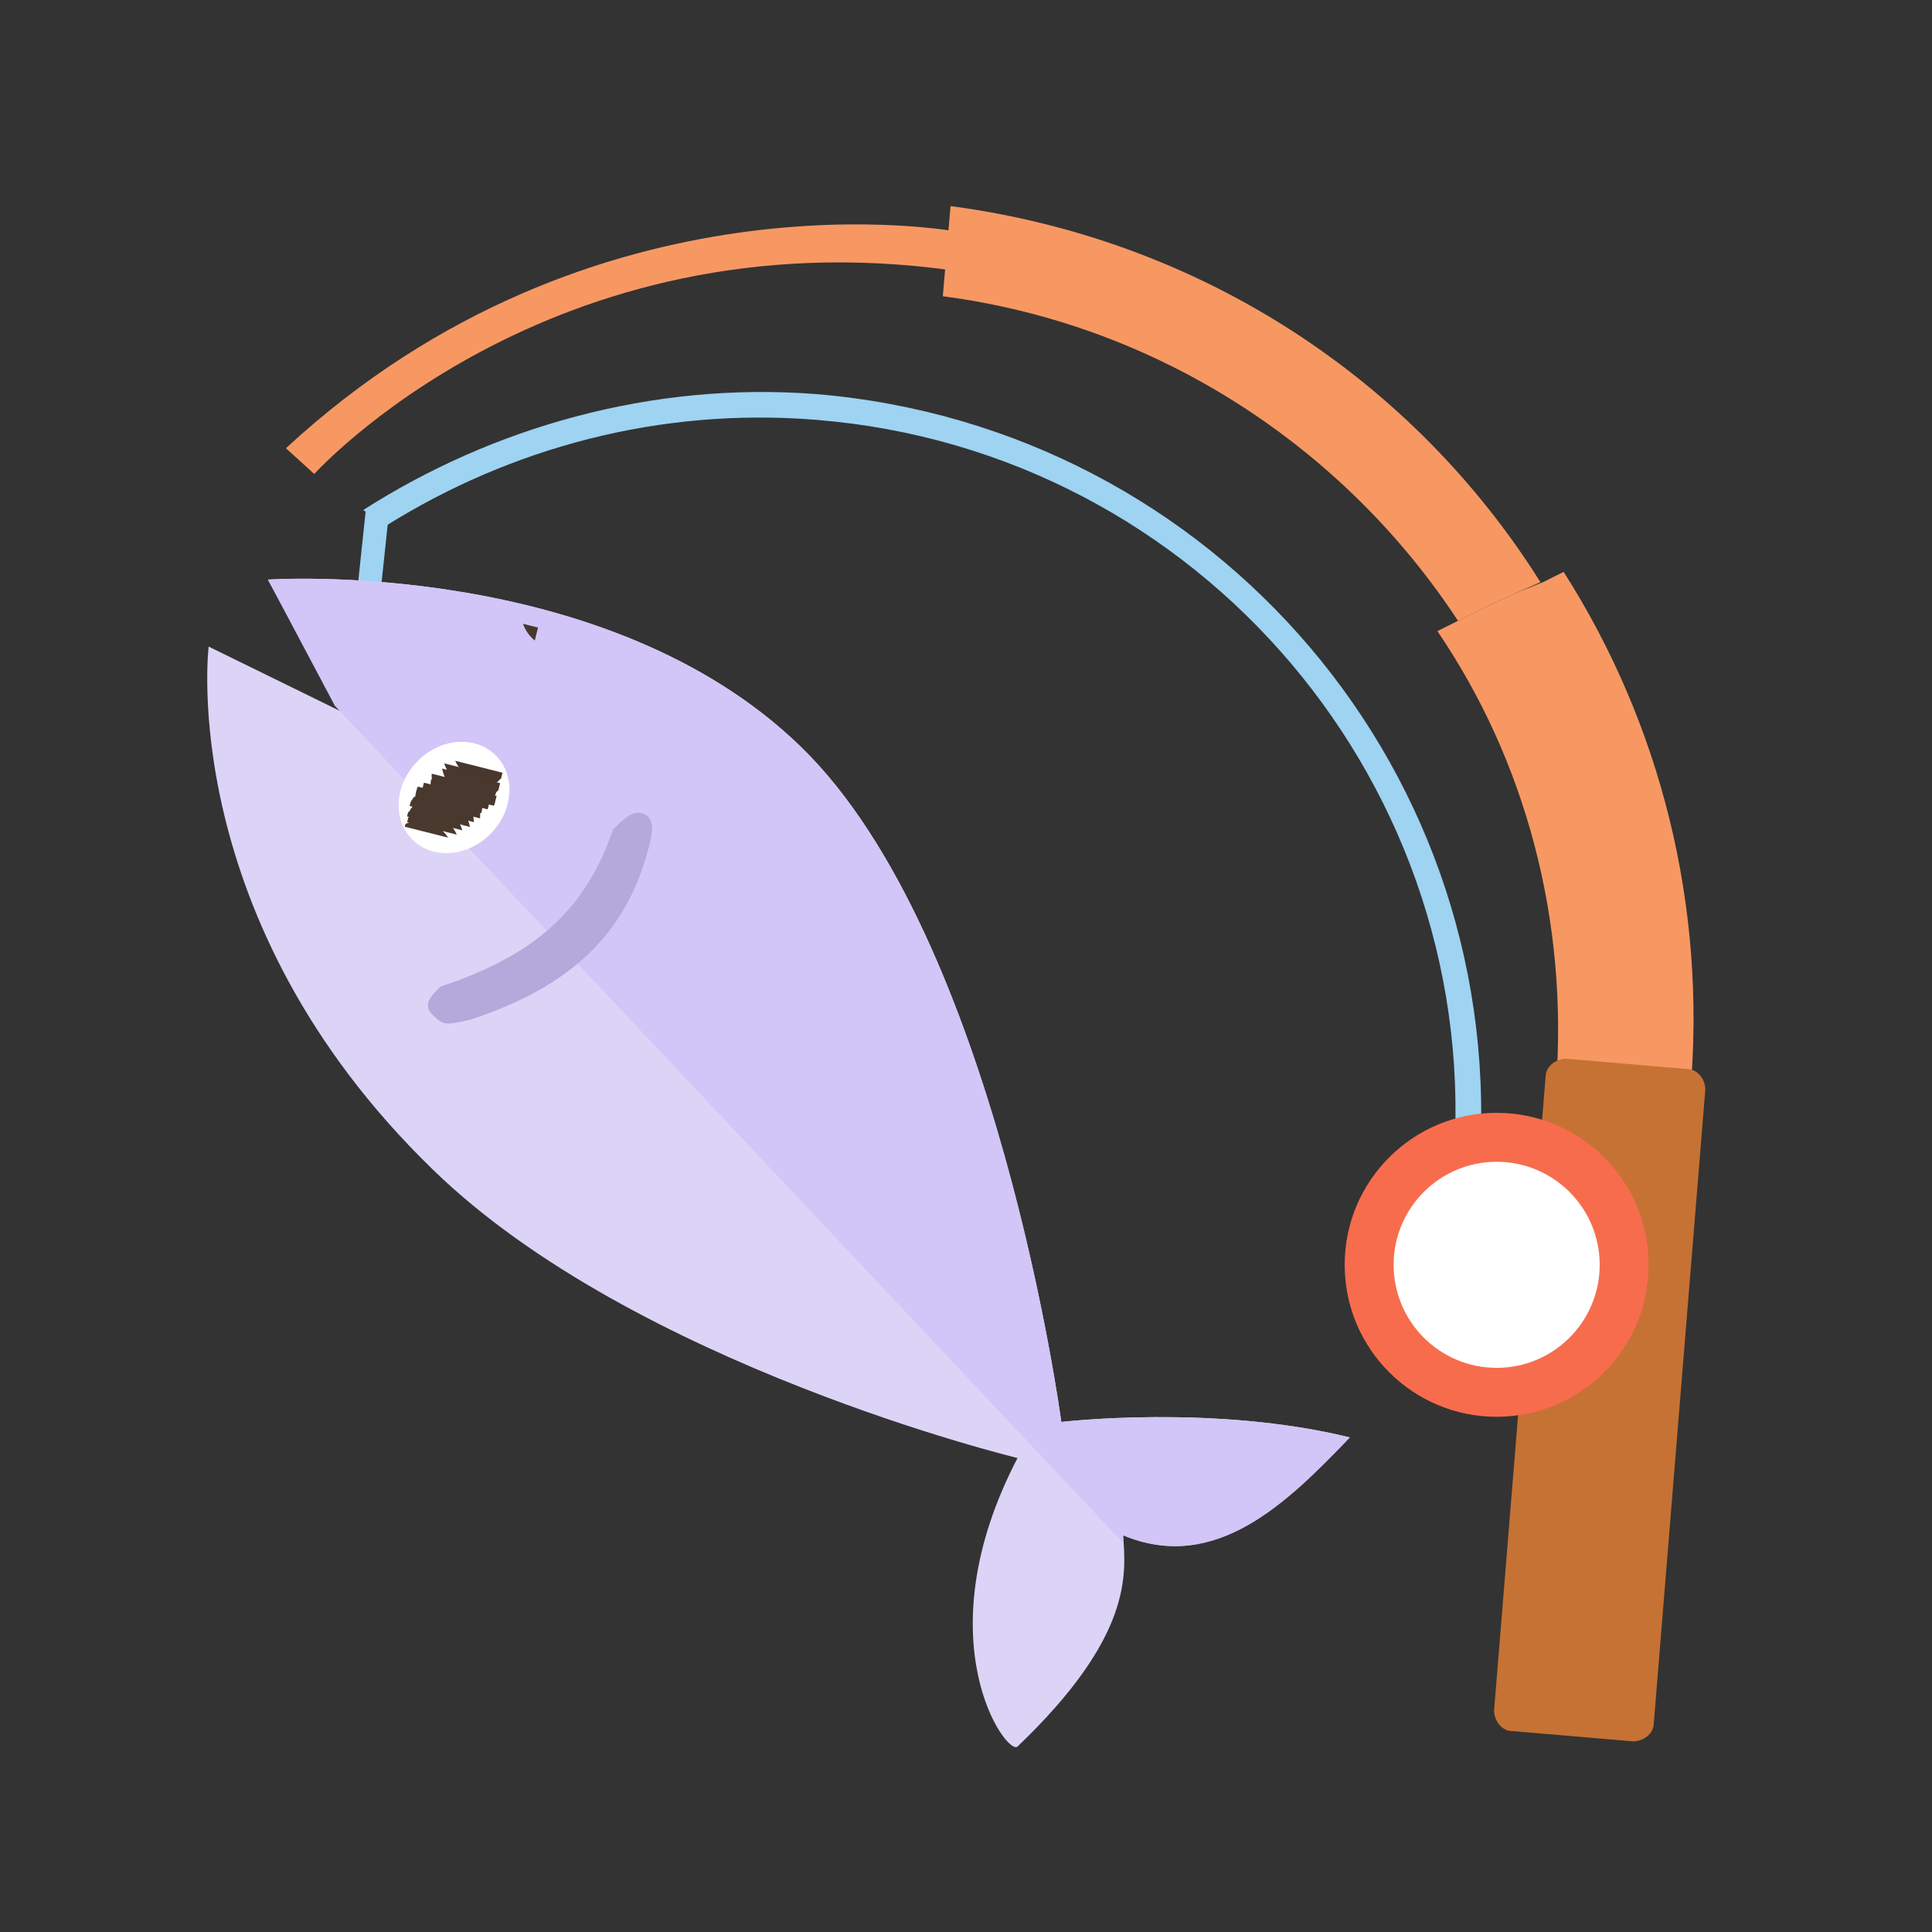 <?xml version="1.0" encoding="utf-8"?>
<!-- Generator: Adobe Illustrator 17.1.0, SVG Export Plug-In . SVG Version: 6.00 Build 0)  -->
<!DOCTYPE svg PUBLIC "-//W3C//DTD SVG 1.1//EN" "http://www.w3.org/Graphics/SVG/1.1/DTD/svg11.dtd">
<svg version="1.1" id="Слой_1" xmlns="http://www.w3.org/2000/svg" xmlns:xlink="http://www.w3.org/1999/xlink" x="0px" y="0px"
	 width="75px" height="75px" viewBox="0 0 75 75" enable-background="new 0 0 75 75" xml:space="preserve">
<rect x="0" y="0" width="75" height="75" fill="#333333" stroke="none"/>
<path fill="#F79863" d="M36.9,8l-0.3,3.5c8.4,1.1,15.6,5.9,20,12.6l1-0.5l1.3-0.6l0.9-0.4C54.9,14.8,46.7,9.3,36.9,8z"/>
<path fill="#F79863" d="M60.7,22.2l-0.8,0.4l-1,0.4l-1.3,0.6l-1,0.5l-0.8,0.4c3.4,5,5.1,11.2,4.6,17.7c-0.2,2.9,4.9,4.3,5.2,0.4
	C66.3,35.1,64.4,28,60.7,22.2z"/>
<path fill="#C67234" d="M64.2,66.9c0,0.4-0.4,0.7-0.8,0.7l-4.7-0.4c-0.4,0-0.7-0.4-0.7-0.8l2-24.6c0-0.4,0.4-0.7,0.8-0.7l4.7,0.4
	c0.4,0,0.7,0.4,0.7,0.8L64.2,66.9z"/>
<path fill="#9ED3F2" d="M31.7,16.3c14.9,1.2,26,14.3,24.7,29.2c-0.1,0.7-0.1,1.4-0.3,2.1l1,0.1c0.1-0.7,0.2-1.4,0.3-2.1
	c1.3-15.5-10.2-29-25.7-30.3c-6.4-0.5-12.6,1.3-17.6,4.5l0.9,0.6C19.8,17.4,25.6,15.8,31.7,16.3z"/>
<circle fill="#F76C4D" cx="58.1" cy="49.1" r="5.9"/>
<circle fill="#FFFFFF" cx="58.1" cy="49.1" r="4"/>
<polygon fill="#9ED3F2" points="12.8,33 13.7,33.1 15.1,19.9 14.2,19.8 "/>
<path fill="#DCD4F7" d="M10.4,22.5c0,0,13.1-0.9,20.7,6.5s10.1,26.2,10.1,26.2s5.9-0.7,11.2,0.6c-2.4,2.5-5.2,5.3-8.8,3.8
	c0.1,1.5,0.4,3.9-4.1,8.2c-0.4,0.4-3.7-4.1,0-11.2c0,0-14.9-3.6-22.7-11.2c-10-9.7-8.7-20.3-8.7-20.3l5.1,2.5L10.4,22.5z"/>
<path fill="#D1C6F7" d="M10.4,22.5c0,0,13.1-0.9,20.7,6.5s10.1,26.2,10.1,26.2s5.9-0.7,11.2,0.6c-2.4,2.5-5.2,5.3-8.8,3.8
	c0,0.1,0,0.2,0,0.3L13,27.4L10.4,22.5z"/>
<ellipse transform="matrix(0.696 -0.718 0.718 0.696 -16.881 22.018)" fill="#FFFFFF" cx="17.6" cy="31" rx="2.3" ry="2"/>
<g>
	<g>
		<g>
			<defs>
				
					<ellipse id="SVGID_1_" transform="matrix(0.851 -0.526 0.526 0.851 -13.663 14.066)" cx="17.9" cy="31.1" rx="1.3" ry="1.4"/>
			</defs>
			<clipPath id="SVGID_2_">
				<use xlink:href="#SVGID_1_"  overflow="visible"/>
			</clipPath>
			
				<rect x="15.7" y="32.1" transform="matrix(-0.97 -0.244 0.244 -0.97 26.117 67.818)" clip-path="url(#SVGID_2_)" fill="#4A392E" width="3.1" height="0.4"/>
		</g>
		<g>
			<defs>
				
					<ellipse id="SVGID_3_" transform="matrix(0.851 -0.526 0.526 0.851 -13.661 14.037)" cx="17.9" cy="31.1" rx="1.3" ry="1.4"/>
			</defs>
			<clipPath id="SVGID_4_">
				<use xlink:href="#SVGID_3_"  overflow="visible"/>
			</clipPath>
			
				<rect x="15.8" y="31.9" transform="matrix(-0.97 -0.244 0.244 -0.97 26.354 67.47)" clip-path="url(#SVGID_4_)" fill="#4A392D" width="3.1" height="0.4"/>
		</g>
		<g>
			<defs>
				
					<ellipse id="SVGID_5_" transform="matrix(0.851 -0.526 0.526 0.851 -13.657 14.005)" cx="17.8" cy="31" rx="1.3" ry="1.4"/>
			</defs>
			<clipPath id="SVGID_6_">
				<use xlink:href="#SVGID_5_"  overflow="visible"/>
			</clipPath>
			
				<rect x="15.8" y="31.7" transform="matrix(-0.97 -0.244 0.244 -0.97 26.4 67.053)" clip-path="url(#SVGID_6_)" fill="#49382D" width="3.1" height="0.4"/>
		</g>
		<g>
			<defs>
				
					<ellipse id="SVGID_7_" transform="matrix(0.85 -0.526 0.526 0.85 -13.659 13.986)" cx="17.8" cy="31" rx="1.3" ry="1.4"/>
			</defs>
			<clipPath id="SVGID_8_">
				<use xlink:href="#SVGID_7_"  overflow="visible"/>
			</clipPath>
			
				<rect x="15.9" y="31.5" transform="matrix(-0.97 -0.244 0.244 -0.97 26.648 66.703)" clip-path="url(#SVGID_8_)" fill="#49382D" width="3.1" height="0.4"/>
		</g>
		<g>
			<defs>
				
					<ellipse id="SVGID_9_" transform="matrix(0.851 -0.526 0.526 0.851 -13.656 13.954)" cx="17.7" cy="31" rx="1.3" ry="1.4"/>
			</defs>
			<clipPath id="SVGID_10_">
				<use xlink:href="#SVGID_9_"  overflow="visible"/>
			</clipPath>
			
				<rect x="15.9" y="31.3" transform="matrix(-0.97 -0.244 0.244 -0.97 26.694 66.285)" clip-path="url(#SVGID_10_)" fill="#49382D" width="3.1" height="0.4"/>
		</g>
		<g>
			<defs>
				
					<ellipse id="SVGID_11_" transform="matrix(0.85 -0.526 0.526 0.85 -13.655 13.932)" cx="17.7" cy="31" rx="1.3" ry="1.4"/>
			</defs>
			<clipPath id="SVGID_12_">
				<use xlink:href="#SVGID_11_"  overflow="visible"/>
			</clipPath>
			
				<rect x="16" y="31.1" transform="matrix(-0.97 -0.244 0.244 -0.97 26.939 65.933)" clip-path="url(#SVGID_12_)" fill="#49382D" width="3.1" height="0.4"/>
		</g>
		<g>
			<defs>
				
					<ellipse id="SVGID_13_" transform="matrix(0.851 -0.526 0.526 0.851 -13.643 13.884)" cx="17.6" cy="31" rx="1.3" ry="1.4"/>
			</defs>
			<clipPath id="SVGID_14_">
				<use xlink:href="#SVGID_13_"  overflow="visible"/>
			</clipPath>
			
				<rect x="16" y="30.9" transform="matrix(-0.97 -0.244 0.244 -0.97 26.967 65.521)" clip-path="url(#SVGID_14_)" fill="#49382D" width="3.1" height="0.4"/>
		</g>
		<g>
			<defs>
				
					<ellipse id="SVGID_15_" transform="matrix(0.851 -0.526 0.526 0.851 -13.644 13.864)" cx="17.6" cy="30.9" rx="1.3" ry="1.4"/>
			</defs>
			<clipPath id="SVGID_16_">
				<use xlink:href="#SVGID_15_"  overflow="visible"/>
			</clipPath>
			
				<rect x="16.1" y="30.7" transform="matrix(-0.97 -0.244 0.244 -0.97 27.215 65.166)" clip-path="url(#SVGID_16_)" fill="#49382D" width="3.1" height="0.4"/>
		</g>
		<g>
			<defs>
				
					<ellipse id="SVGID_17_" transform="matrix(0.851 -0.526 0.526 0.851 -13.645 13.839)" cx="17.5" cy="30.9" rx="1.3" ry="1.4"/>
			</defs>
			<clipPath id="SVGID_18_">
				<use xlink:href="#SVGID_17_"  overflow="visible"/>
			</clipPath>
			
				<rect x="16.2" y="30.5" transform="matrix(-0.97 -0.244 0.244 -0.97 27.454 64.821)" clip-path="url(#SVGID_18_)" fill="#49382D" width="3.1" height="0.4"/>
		</g>
		<g>
			<defs>
				
					<ellipse id="SVGID_19_" transform="matrix(0.851 -0.526 0.526 0.851 -13.642 13.811)" cx="17.5" cy="30.9" rx="1.3" ry="1.4"/>
			</defs>
			<clipPath id="SVGID_20_">
				<use xlink:href="#SVGID_19_"  overflow="visible"/>
			</clipPath>
			
				<rect x="16.2" y="30.3" transform="matrix(-0.97 -0.244 0.244 -0.97 27.505 64.401)" clip-path="url(#SVGID_20_)" fill="#49382D" width="3.1" height="0.4"/>
		</g>
		<g>
			<defs>
				
					<ellipse id="SVGID_21_" transform="matrix(0.851 -0.526 0.526 0.851 -13.635 13.775)" cx="17.4" cy="30.9" rx="1.3" ry="1.4"/>
			</defs>
			<clipPath id="SVGID_22_">
				<use xlink:href="#SVGID_21_"  overflow="visible"/>
			</clipPath>
			
				<rect x="16.3" y="30" transform="matrix(-0.97 -0.244 0.244 -0.97 27.808 63.867)" clip-path="url(#SVGID_22_)" fill="#49382D" width="3.1" height="0.4"/>
		</g>
		<g>
			<defs>
				
					<ellipse id="SVGID_23_" transform="matrix(0.851 -0.526 0.526 0.851 -13.631 13.743)" cx="17.4" cy="30.9" rx="1.3" ry="1.4"/>
			</defs>
			<clipPath id="SVGID_24_">
				<use xlink:href="#SVGID_23_"  overflow="visible"/>
			</clipPath>
			
				<rect x="16.3" y="29.8" transform="matrix(-0.97 -0.244 0.244 -0.97 27.853 63.45)" clip-path="url(#SVGID_24_)" fill="#49382D" width="3.1" height="0.4"/>
		</g>
		<g>
			<defs>
				
					<ellipse id="SVGID_25_" transform="matrix(0.851 -0.526 0.526 0.851 -13.631 13.72)" cx="17.3" cy="30.8" rx="1.3" ry="1.4"/>
			</defs>
			<clipPath id="SVGID_26_">
				<use xlink:href="#SVGID_25_"  overflow="visible"/>
			</clipPath>
			
				<rect x="16.4" y="29.6" transform="matrix(-0.97 -0.244 0.244 -0.97 28.095 63.098)" clip-path="url(#SVGID_26_)" fill="#48372C" width="3.1" height="0.4"/>
		</g>
		<g>
			<defs>
				
					<ellipse id="SVGID_27_" transform="matrix(0.851 -0.526 0.526 0.851 -13.597 13.32)" cx="16.6" cy="30.6" rx="1.3" ry="1.4"/>
			</defs>
			<clipPath id="SVGID_28_">
				<use xlink:href="#SVGID_27_"  overflow="visible"/>
			</clipPath>
			
				<rect x="17.1" y="23.9" transform="matrix(-0.97 -0.244 0.244 -0.97 30.178 57.538)" clip-path="url(#SVGID_28_)" fill="#48372C" width="3.1" height="6"/>
		</g>
	</g>
</g>
<path fill="#F79863" d="M11.1,17.4l1.1,1c0,0,9.1-10.1,24.8-7.9L37.2,9C37.2,9,23.1,6.3,11.1,17.4z"/>
<path fill="#B5A8DB" d="M23.8,32.2c0.4-0.4,0.8-0.8,1.2-0.6c0.5,0.2,0.3,0.9,0.1,1.6c-1,3.5-3.5,5.3-6.9,6.4c-0.9,0.2-1,0.2-1.4-0.2
	s-0.1-0.7,0.3-1.1C20.7,37.1,22.7,35.4,23.8,32.2z"/>
</svg>
